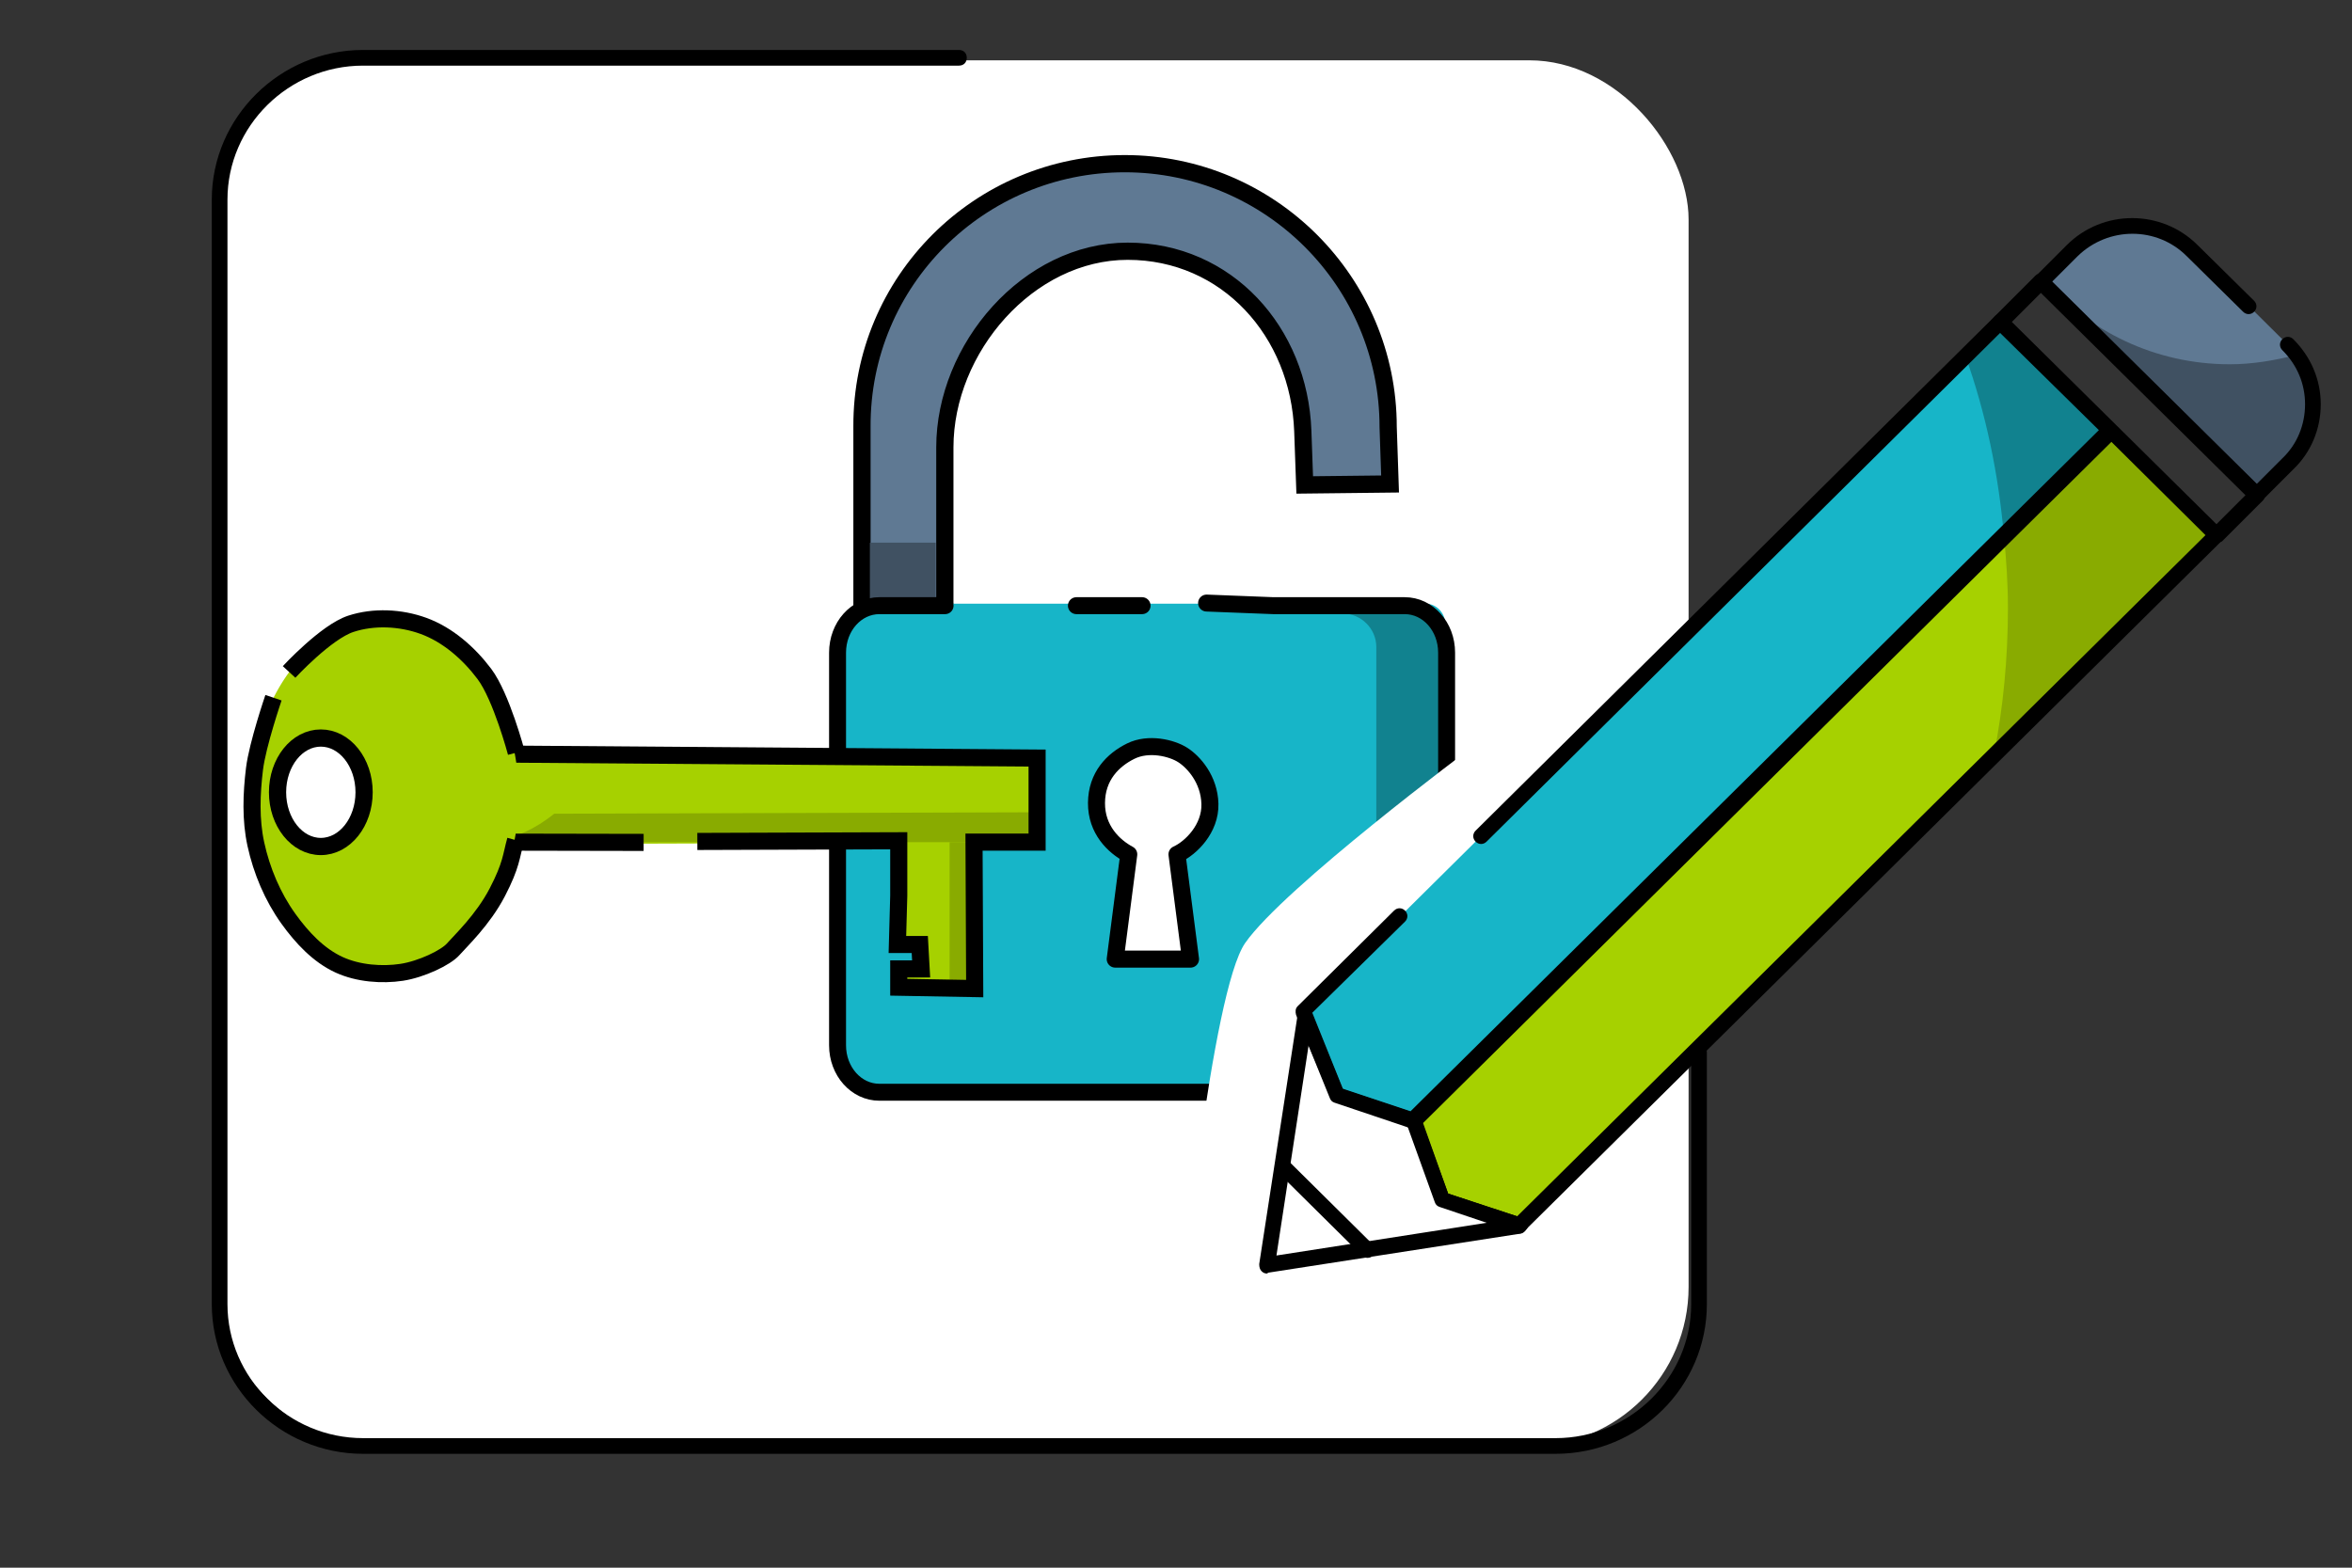 <?xml version="1.0" encoding="UTF-8" standalone="no"?>
<!-- Generator: Adobe Illustrator 24.3.0, SVG Export Plug-In . SVG Version: 6.00 Build 0)  -->

<svg
   xmlns:dc="http://purl.org/dc/elements/1.1/"
   xmlns:cc="http://creativecommons.org/ns#"
   xmlns:rdf="http://www.w3.org/1999/02/22-rdf-syntax-ns#"
   xmlns:svg="http://www.w3.org/2000/svg"
   xmlns="http://www.w3.org/2000/svg"
   xmlns:sodipodi="http://sodipodi.sourceforge.net/DTD/sodipodi-0.dtd"
   xmlns:inkscape="http://www.inkscape.org/namespaces/inkscape"
   version="1.1"
   id="Capa_1"
   x="0px"
   y="0px"
   viewBox="0 0 300 200"
   style="enable-background:new 0 0 300 200;"
   xml:space="preserve"
   sodipodi:docname="policies.svg"
   inkscape:version="0.92.5 (2060ec1f9f, 2020-04-08)"><rect x="0" y="0" width="300" height="200" fill="#333333" stroke="none"/><defs
   id="defs35" /><sodipodi:namedview
   pagecolor="#ffffff"
   bordercolor="#666666"
   borderopacity="1"
   objecttolerance="10"
   gridtolerance="10"
   guidetolerance="10"
   inkscape:pageopacity="0"
   inkscape:pageshadow="2"
   inkscape:window-width="1920"
   inkscape:window-height="1025"
   id="namedview33"
   showgrid="false"
   inkscape:zoom="2.8284271"
   inkscape:cx="107.24293"
   inkscape:cy="98.619384"
   inkscape:window-x="0"
   inkscape:window-y="29"
   inkscape:window-maximized="1"
   inkscape:current-layer="Capa_1"
   inkscape:pagecheckerboard="true" />
<style
   type="text/css"
   id="style2">
	.st0{fill:#5F7993;}
	.st1{fill:#17B5C8;}
	.st2{fill:#11828F;}
	.st3{fill:#405162;}
	.st4{fill:#A6D100;}
	.st5{fill:#89AB00;}
	.st6{fill:#FFFFFF;}
	.st7{fill:none;stroke:#17B5C8;stroke-width:2;stroke-miterlimit:10;}
</style>

<rect
   style="opacity:1;fill:#ffffff;fill-opacity:1;fill-rule:nonzero;stroke:none;stroke-width:0.567;stroke-linecap:round;stroke-linejoin:round;stroke-miterlimit:4;stroke-dasharray:none;stroke-dashoffset:0;stroke-opacity:1"
   id="rect5692"
   width="187.908"
   height="176.797"
   x="27.473"
   y="7.695"
   ry="20.309" /><g
   transform="matrix(-0.724,0,0,0.724,230.347,12.918)"
   id="g2163"><path
     sodipodi:nodetypes="cssscccsscc"
     class="st4"
     d="m 88.3,67.611 0.338,-9.483 c 0.623,-17.489 13.355,-31.7 30.855,-31.7 C 136.993,26.428 151.7,43.5 151.7,61 v 27.9 h 14.6 V 57.3 C 166.4,31.7 145.6,11 120,11 94.4,11 73.6,31.8 73.6,57.4 l -0.338,10.042 z"
     id="path1118"
     inkscape:connector-curvature="0"
     style="fill:#5f7993;stroke:#000000;stroke-width:3.035;stroke-miterlimit:4;stroke-dasharray:none;stroke-opacity:1" /><rect
     x="153.31"
     y="77.778"
     class="st5"
     width="11.598"
     height="11.122"
     id="rect1122"
     style="fill:#405162;stroke-width:0.873" /><path
     style="fill:#17b5c8;stroke-width:0.573;stroke-miterlimit:4;stroke-dasharray:none"
     inkscape:connector-curvature="0"
     id="path1114"
     d="M 185.699,199 H 44.749 C 42.077,199 39.8,196.755 39.8,193.897 V 81.52 c 0,-2.756 2.178,-5.103 4.949,-5.103 h 140.95 c 2.672,0 4.949,2.245 4.949,5.103 V 193.897 c 0,2.858 -2.178,5.103 -4.949,5.103 z"
     class="st1"
     transform="matrix(0.702,0,0,0.702,35.603,34.887)" /><path
     style="fill:#11828f;stroke-width:0.285;stroke-miterlimit:4;stroke-dasharray:none"
     inkscape:connector-curvature="0"
     id="path1116"
     d="M 57.1,190.6 V 87.3 c 0,-4.6 3.8,-8.4 8.4,-8.4 H 48.2 c -4.6,0 -8.4,3.8 -8.4,8.4 v 103.3 c 0,4.6 3.8,8.4 8.4,8.4 h 17.3 c -4.6,0 -8.4,-3.7 -8.4,-8.4 z"
     class="st2"
     transform="matrix(0.702,0,0,0.702,35.603,34.887)" /><g
     style="stroke-width:0.142;stroke-miterlimit:4;stroke-dasharray:none"
     id="g1144"
     transform="matrix(0.702,0,0,0.702,100.027,59.306)"><path
       sodipodi:nodetypes="ccczzzzcc"
       inkscape:connector-curvature="0"
       id="path1958"
       d="m 11.951,130.852 18.9,-1e-5 -3.4,-26.3 c 3.761,-2.021 8.145,-6.194 8.1,-12.9 -0.045,-6.706 -4.102,-10.787 -8.597,-13.008 -4.494,-2.221 -10.29,-0.795 -13.049,0.966 -2.759,1.76 -6.666,6.122 -6.821,12.292 -0.155,6.17 4.737,11.045 8.267,12.65 l -3.4,26.3"
       style="fill:#ffffff;stroke:#000000;stroke-width:4.272;stroke-linecap:round;stroke-linejoin:round;stroke-miterlimit:4;stroke-dasharray:none;stroke-opacity:1" /></g><path
     sodipodi:nodetypes="cccssssssssccc"
     inkscape:connector-curvature="0"
     id="rect1955"
     d="m 115.882,76.916 h 16.481 m 32.962,0 h 16.481 c 5.818,0 10.501,5.258 10.501,11.788 v 98.563 c 0,6.531 -4.684,11.788 -10.501,11.788 H 49.958 c -5.818,0 -10.501,-5.258 -10.501,-11.788 V 88.704 c 0,-6.531 4.684,-11.788 10.501,-11.788 h 16.481 16.481 l 16.773,-0.655"
     style="opacity:1;fill:none;fill-opacity:1;fill-rule:nonzero;stroke:#000000;stroke-width:4.253;stroke-linecap:round;stroke-linejoin:bevel;stroke-miterlimit:4;stroke-dasharray:none;stroke-dashoffset:0;stroke-opacity:1"
     transform="matrix(0.702,0,0,0.702,35.603,34.887)" /><g
     transform="translate(0,-4.933)"
     id="g2477"><path
       style="fill:#a6d100;stroke:none;stroke-width:1px;stroke-linecap:butt;stroke-linejoin:miter;stroke-opacity:1"
       d="m 146.408,161.646 13.381,-0.239 v -3.226 l -3.911,-0.356 0.239,-4.301 3.943,-10e-6 -0.27,-8.246 v -3.226 -3.226 -3.226 l 70.968,0.239 c 0,0 1.673,7.646 5.735,11.231 4.062,3.584 11.35,3.584 15.173,0.717 3.823,-2.867 6.571,-13.978 6.332,-19.235 -0.239,-5.257 -1.673,-16.607 -5.257,-20.669 -3.584,-4.062 -15.412,-5.257 -18.757,1.673 -3.345,6.93 -2.717,10.397 -2.717,10.397 l -95.85,1.073 1e-5,14.815 h 11.111 z"
       id="path2389-3"
       inkscape:connector-curvature="0"
       sodipodi:nodetypes="cccccccccccscscsccccc" /><rect
       style="opacity:1;fill:#89ab00;fill-opacity:1;fill-rule:nonzero;stroke:none;stroke-width:1.489;stroke-linecap:round;stroke-linejoin:round;stroke-miterlimit:4;stroke-dasharray:none;stroke-dashoffset:0;stroke-opacity:1"
       id="rect2428"
       width="4.301"
       height="25.806"
       x="146.559"
       y="135.484"
       ry="0" /><path
       style="opacity:1;fill:#89ab00;fill-opacity:1;fill-rule:nonzero;stroke:none;stroke-width:1.489;stroke-linecap:round;stroke-linejoin:round;stroke-miterlimit:4;stroke-dasharray:none;stroke-dashoffset:0;stroke-opacity:1"
       d="m 136.414,130.227 84.1,0.249 c 3.425,2.746 6.85,4.243 10.275,4.76 0.136,0.021 -0.111,0.249 -0.249,0.249 h -94.126 c -0.138,0 -0.249,-0.111 -0.249,-0.249 v -4.76 c 0,-0.138 0.111,-0.253 0.249,-0.249 z"
       id="rect2425"
       inkscape:connector-curvature="0"
       sodipodi:nodetypes="ccsssssc" /><path
       style="fill:none;stroke:#000000;stroke-width:3.012;stroke-linecap:butt;stroke-linejoin:miter;stroke-miterlimit:4;stroke-dasharray:none;stroke-opacity:1"
       d="m 231.266,119.952 -95.818,0.717 10e-6,14.815 h 11.111 l -0.119,25.806 13.381,-0.239 v -3.226 l -3.943,1e-5 0.239,-4.301 3.943,-10e-6 -0.239,-8.602 v -3.226 -3.226 -3.226 l 35.484,0.119 m 9.462,0.169 26.022,-0.05"
       id="path2389"
       inkscape:connector-curvature="0"
       sodipodi:nodetypes="ccccccccccccccccc" /><path
       style="opacity:1;fill:#a6d100;fill-opacity:1;fill-rule:nonzero;stroke:none;stroke-width:1.261;stroke-linecap:round;stroke-linejoin:round;stroke-miterlimit:4;stroke-dasharray:none;stroke-dashoffset:0;stroke-opacity:1"
       d="m 273.917,127.404 a 23.569,31.314 0 0 1 -23.569,31.314 23.569,31.314 0 0 1 -23.569,-31.314 23.569,31.314 0 0 1 23.569,-31.314 23.569,31.314 0 0 1 23.569,31.314 z"
       id="path2406-6"
       inkscape:connector-curvature="0" /><ellipse
       style="opacity:1;fill:#ffffff;fill-opacity:1;fill-rule:nonzero;stroke:#000000;stroke-width:3.033;stroke-linecap:round;stroke-linejoin:round;stroke-miterlimit:4;stroke-dasharray:none;stroke-dashoffset:0;stroke-opacity:1"
       id="path2406"
       cx="261.638"
       cy="126.696"
       rx="7.625"
       ry="9.556" /><path
       style="fill:none;stroke:#000000;stroke-width:3.012;stroke-linecap:butt;stroke-linejoin:miter;stroke-miterlimit:4;stroke-dasharray:none;stroke-opacity:1"
       d="m 227.204,119.713 c 0,0 2.623,-9.873 5.615,-13.859 2.741,-3.651 6.461,-6.926 10.753,-8.483 4.007,-1.454 8.734,-1.688 12.784,-0.358 4.367,1.434 10.872,8.483 10.872,8.483 v 0"
       id="path2446"
       inkscape:connector-curvature="0"
       sodipodi:nodetypes="caaacc" /><path
       style="fill:none;stroke:#000000;stroke-width:3.012;stroke-linecap:butt;stroke-linejoin:miter;stroke-miterlimit:4;stroke-dasharray:none;stroke-opacity:1"
       d="m 227.324,135.125 c 0.792,2.818 0.708,4.356 3.226,9.2 2.517,4.844 6.472,8.558 7.766,10.036 1.294,1.478 5.617,3.536 9.08,4.062 3.463,0.526 7.634,0.216 10.992,-1.314 3.669,-1.672 6.609,-4.85 8.961,-8.124 2.788,-3.882 4.716,-8.472 5.735,-13.142 0.942,-4.32 0.774,-8.873 0.239,-13.262 -0.524,-4.296 -3.345,-12.545 -3.345,-12.545"
       id="path2448"
       inkscape:connector-curvature="0"
       sodipodi:nodetypes="czzzaaaac" /></g></g><path
   style="fill:#ffffff;stroke:none;stroke-width:1px;stroke-linecap:butt;stroke-linejoin:miter;stroke-opacity:1"
   d="m 150.614,166.412 c 0,0 3.897,-39.932 8.213,-46.114 4.943,-7.079 28.91,-24.95 28.91,-24.95 l 2.828,79.55 z"
   id="path17213"
   inkscape:connector-curvature="0"
   sodipodi:nodetypes="csccc" /><g
   id="g1134"
   transform="matrix(-0.724,0,0,0.724,254.972,12.918)" /><g
   id="g2488"
   transform="matrix(-0.509,0,0,0.509,204.562,38.185)"
   style="stroke-width:0.285;stroke-miterlimit:4;stroke-dasharray:none" /><path
   style="fill:#5f7993"
   inkscape:connector-curvature="0"
   id="path2682"
   d="m 291.913,44.073 -12.2,-12.1 c -4.2,-4.2 -11.1,-4.2 -15.3,0 l -4,4 27.5,27.2 4,-4 c 4.2,-4.2 4.2,-11 0,-15.1 z"
   class="st0" /><path
   style="fill:#405162"
   inkscape:connector-curvature="0"
   id="path2684"
   d="m 284.413,46.473 c -9.5,0 -18,-4.2 -23.7,-10.8 l -0.3,0.3 27.5,27.2 4,-4 c 3.8,-3.8 4.2,-9.7 1,-13.9 -2.7,0.7 -5.6,1.2 -8.5,1.2 z"
   class="st3" /><polygon
   transform="translate(11.513,-14.527)"
   style="fill:#a6d100"
   id="polygon2686"
   points="172.4,167.6 182.2,170.9 271.1,82.8 257.7,69.5 168.8,157.6 "
   class="st4" /><polygon
   transform="translate(11.513,-14.527)"
   style="fill:#17b5c8"
   id="polygon2688"
   points="168.8,157.6 257.7,69.5 243.6,55.6 154.7,143.7 159,154.3 "
   class="st1" /><g
   transform="translate(11.513,-14.527)"
   id="g2696"><path
     inkscape:connector-curvature="0"
     id="path2694"
     d="M 186.9,200 H 34.8 C 24.2,200 15.5,191.4 15.5,180.9 V 40 c 0,-10.5 8.7,-19.1 19.3,-19.1 h 76 c 0.6,0 1,0.4 1,1 0,0.6 -0.4,1 -1,1 h -76 c -9.5,0 -17.3,7.7 -17.3,17.1 v 140.9 c 0,9.4 7.8,17.1 17.3,17.1 h 152.1 c 9.5,0 17.3,-7.7 17.3,-17.1 v -32.1 c 0,-0.5 0.4,-1 1,-1 0.6,0 1,0.4 1,1 v 32.1 c 0,10.5 -8.6,19.1 -19.3,19.1 z" /></g><g
   transform="translate(11.513,-14.527)"
   id="g2700"><path
     inkscape:connector-curvature="0"
     id="path2698"
     d="m 162.9,175 c -0.3,0 -0.5,-0.1 -0.7,-0.3 l -10.6,-10.5 c -0.4,-0.4 -0.4,-1 0,-1.4 0.4,-0.4 1,-0.4 1.4,0 l 10.6,10.5 c 0.4,0.4 0.4,1 0,1.4 -0.2,0.2 -0.4,0.3 -0.7,0.3 z" /></g><g
   transform="translate(11.513,-14.527)"
   id="g2704"><path
     inkscape:connector-curvature="0"
     id="path2702"
     d="m 276.3,78.7 c -0.3,0 -0.5,-0.1 -0.7,-0.3 L 248.1,51.2 c -0.2,-0.2 -0.3,-0.4 -0.3,-0.7 0,-0.3 0.1,-0.5 0.3,-0.7 l 4,-4 c 4.6,-4.6 12.1,-4.6 16.7,0 l 7.2,7.1 c 0.4,0.4 0.4,1 0,1.4 -0.4,0.4 -1,0.4 -1.4,0 l -7.2,-7.1 c -3.8,-3.8 -10,-3.8 -13.9,0 l -3.3,3.3 26.1,25.8 3.3,-3.3 c 1.9,-1.8 2.9,-4.3 2.9,-6.9 0,-2.6 -1,-5 -2.9,-6.9 -0.4,-0.4 -0.4,-1 0,-1.4 0.4,-0.4 1,-0.4 1.4,0 2.2,2.2 3.5,5.1 3.5,8.3 0,3.1 -1.2,6.1 -3.5,8.3 l -4,4 c -0.1,0.2 -0.4,0.3 -0.7,0.3 z" /></g><g
   transform="translate(11.513,-14.527)"
   id="g2708"><path
     inkscape:connector-curvature="0"
     id="path2706"
     d="m 271.1,83.8 c -0.3,0 -0.5,-0.1 -0.7,-0.3 L 242.9,56.3 c -0.4,-0.4 -0.4,-1 0,-1.4 l 5.2,-5.2 c 0.4,-0.4 1,-0.4 1.4,0 L 277.1,77 c 0.4,0.4 0.4,1 0,1.4 l -5.2,5.2 c -0.3,0.1 -0.5,0.2 -0.8,0.2 z m -26,-28.2 26.1,25.8 3.8,-3.8 -26.1,-25.8 z" /></g><path
   style="fill:#11828f"
   inkscape:connector-curvature="0"
   id="path2710"
   d="m 255.613,68.473 13.5,-13.4 -14,-13.9 -4.4,4.3 c 2.6,7.3 4.2,15 4.9,23 z"
   class="st2" /><path
   style="fill:#89ab00"
   inkscape:connector-curvature="0"
   id="path2712"
   d="m 256.113,77.573 c 0,6.4 -0.6,12.7 -1.8,18.8 l 28.3,-28.1 -13.4,-13.3 -13.6,13.5 c 0.3,3 0.5,6 0.5,9.1 z"
   class="st5" /><g
   transform="translate(11.513,-14.527)"
   id="g2716"><path
     inkscape:connector-curvature="0"
     id="path2714"
     d="m 168.8,158.6 c -0.1,0 -0.2,0 -0.3,-0.1 l -9.8,-3.3 c -0.3,-0.1 -0.5,-0.3 -0.6,-0.6 L 153.8,144 c -0.1,-0.4 -0.1,-0.8 0.2,-1.1 l 12.3,-12.2 c 0.4,-0.4 1,-0.4 1.4,0 0.4,0.4 0.4,1 0,1.4 l -11.9,11.7 3.9,9.6 8.7,2.9 87.8,-86.9 -12.6,-12.4 -65.5,64.9 c -0.4,0.4 -1,0.4 -1.4,0 -0.4,-0.4 -0.4,-1 0,-1.4 l 66.2,-65.6 c 0.4,-0.4 1,-0.4 1.4,0 l 14,13.9 c 0.4,0.4 0.4,1 0,1.4 l -88.9,88 c -0.1,0.3 -0.4,0.4 -0.6,0.4 z" /></g><g
   transform="translate(11.513,-14.527)"
   id="g2720"><path
     inkscape:connector-curvature="0"
     id="path2718"
     d="m 182.2,171.9 c -0.1,0 -0.2,0 -0.3,-0.1 l -9.8,-3.3 c -0.3,-0.1 -0.5,-0.3 -0.6,-0.6 l -3.6,-10 c -0.1,-0.4 0,-0.8 0.2,-1 l 88.9,-88 c 0.4,-0.4 1,-0.4 1.4,0 l 13.4,13.3 c 0.4,0.4 0.4,1 0,1.4 l -88.9,88 c -0.2,0.2 -0.4,0.3 -0.7,0.3 z m -9,-5.1 8.8,2.9 87.8,-86.9 -12,-11.9 -87.8,86.9 z" /></g><g
   transform="translate(11.513,-14.527)"
   id="g2730"><g
     id="g2724"><path
       inkscape:connector-curvature="0"
       id="path2722"
       d="m 168.8,158.6 c -0.3,0 -0.5,-0.1 -0.7,-0.3 -0.2,-0.2 -0.3,-0.5 -0.3,-0.7 0,-0.2 0.1,-0.5 0.3,-0.7 0.4,-0.4 1,-0.4 1.4,0 0.2,0.2 0.3,0.5 0.3,0.7 0,0.2 -0.1,0.5 -0.3,0.7 v 0 c -0.2,0.2 -0.5,0.3 -0.7,0.3 z" /></g><g
     id="g2728"><path
       inkscape:connector-curvature="0"
       id="path2726"
       d="m 150.1,177 c -0.3,0 -0.5,-0.1 -0.7,-0.3 -0.2,-0.2 -0.3,-0.5 -0.3,-0.9 L 154,144 c 0.1,-0.4 0.4,-0.8 0.9,-0.8 0.4,-0.1 0.9,0.2 1,0.6 l 3.9,9.7 9.3,3.1 c 0.3,0.1 0.5,0.3 0.6,0.6 l 3.5,9.6 9.1,3 c 0.2,0 0.5,0.1 0.7,0.3 l 0.1,0.1 c 0.3,0.3 0.4,0.7 0.2,1 -0.2,0.3 -0.4,0.6 -0.8,0.7 l -32.3,5 c 0,0.1 -0.1,0.1 -0.1,0.1 z m 5.3,-29.1 -4.1,26.8 27,-4.2 -6.1,-2.1 c -0.3,-0.1 -0.5,-0.3 -0.6,-0.6 l -3.5,-9.6 -9.3,-3.1 c -0.3,-0.1 -0.5,-0.3 -0.6,-0.6 z" /></g></g></svg>